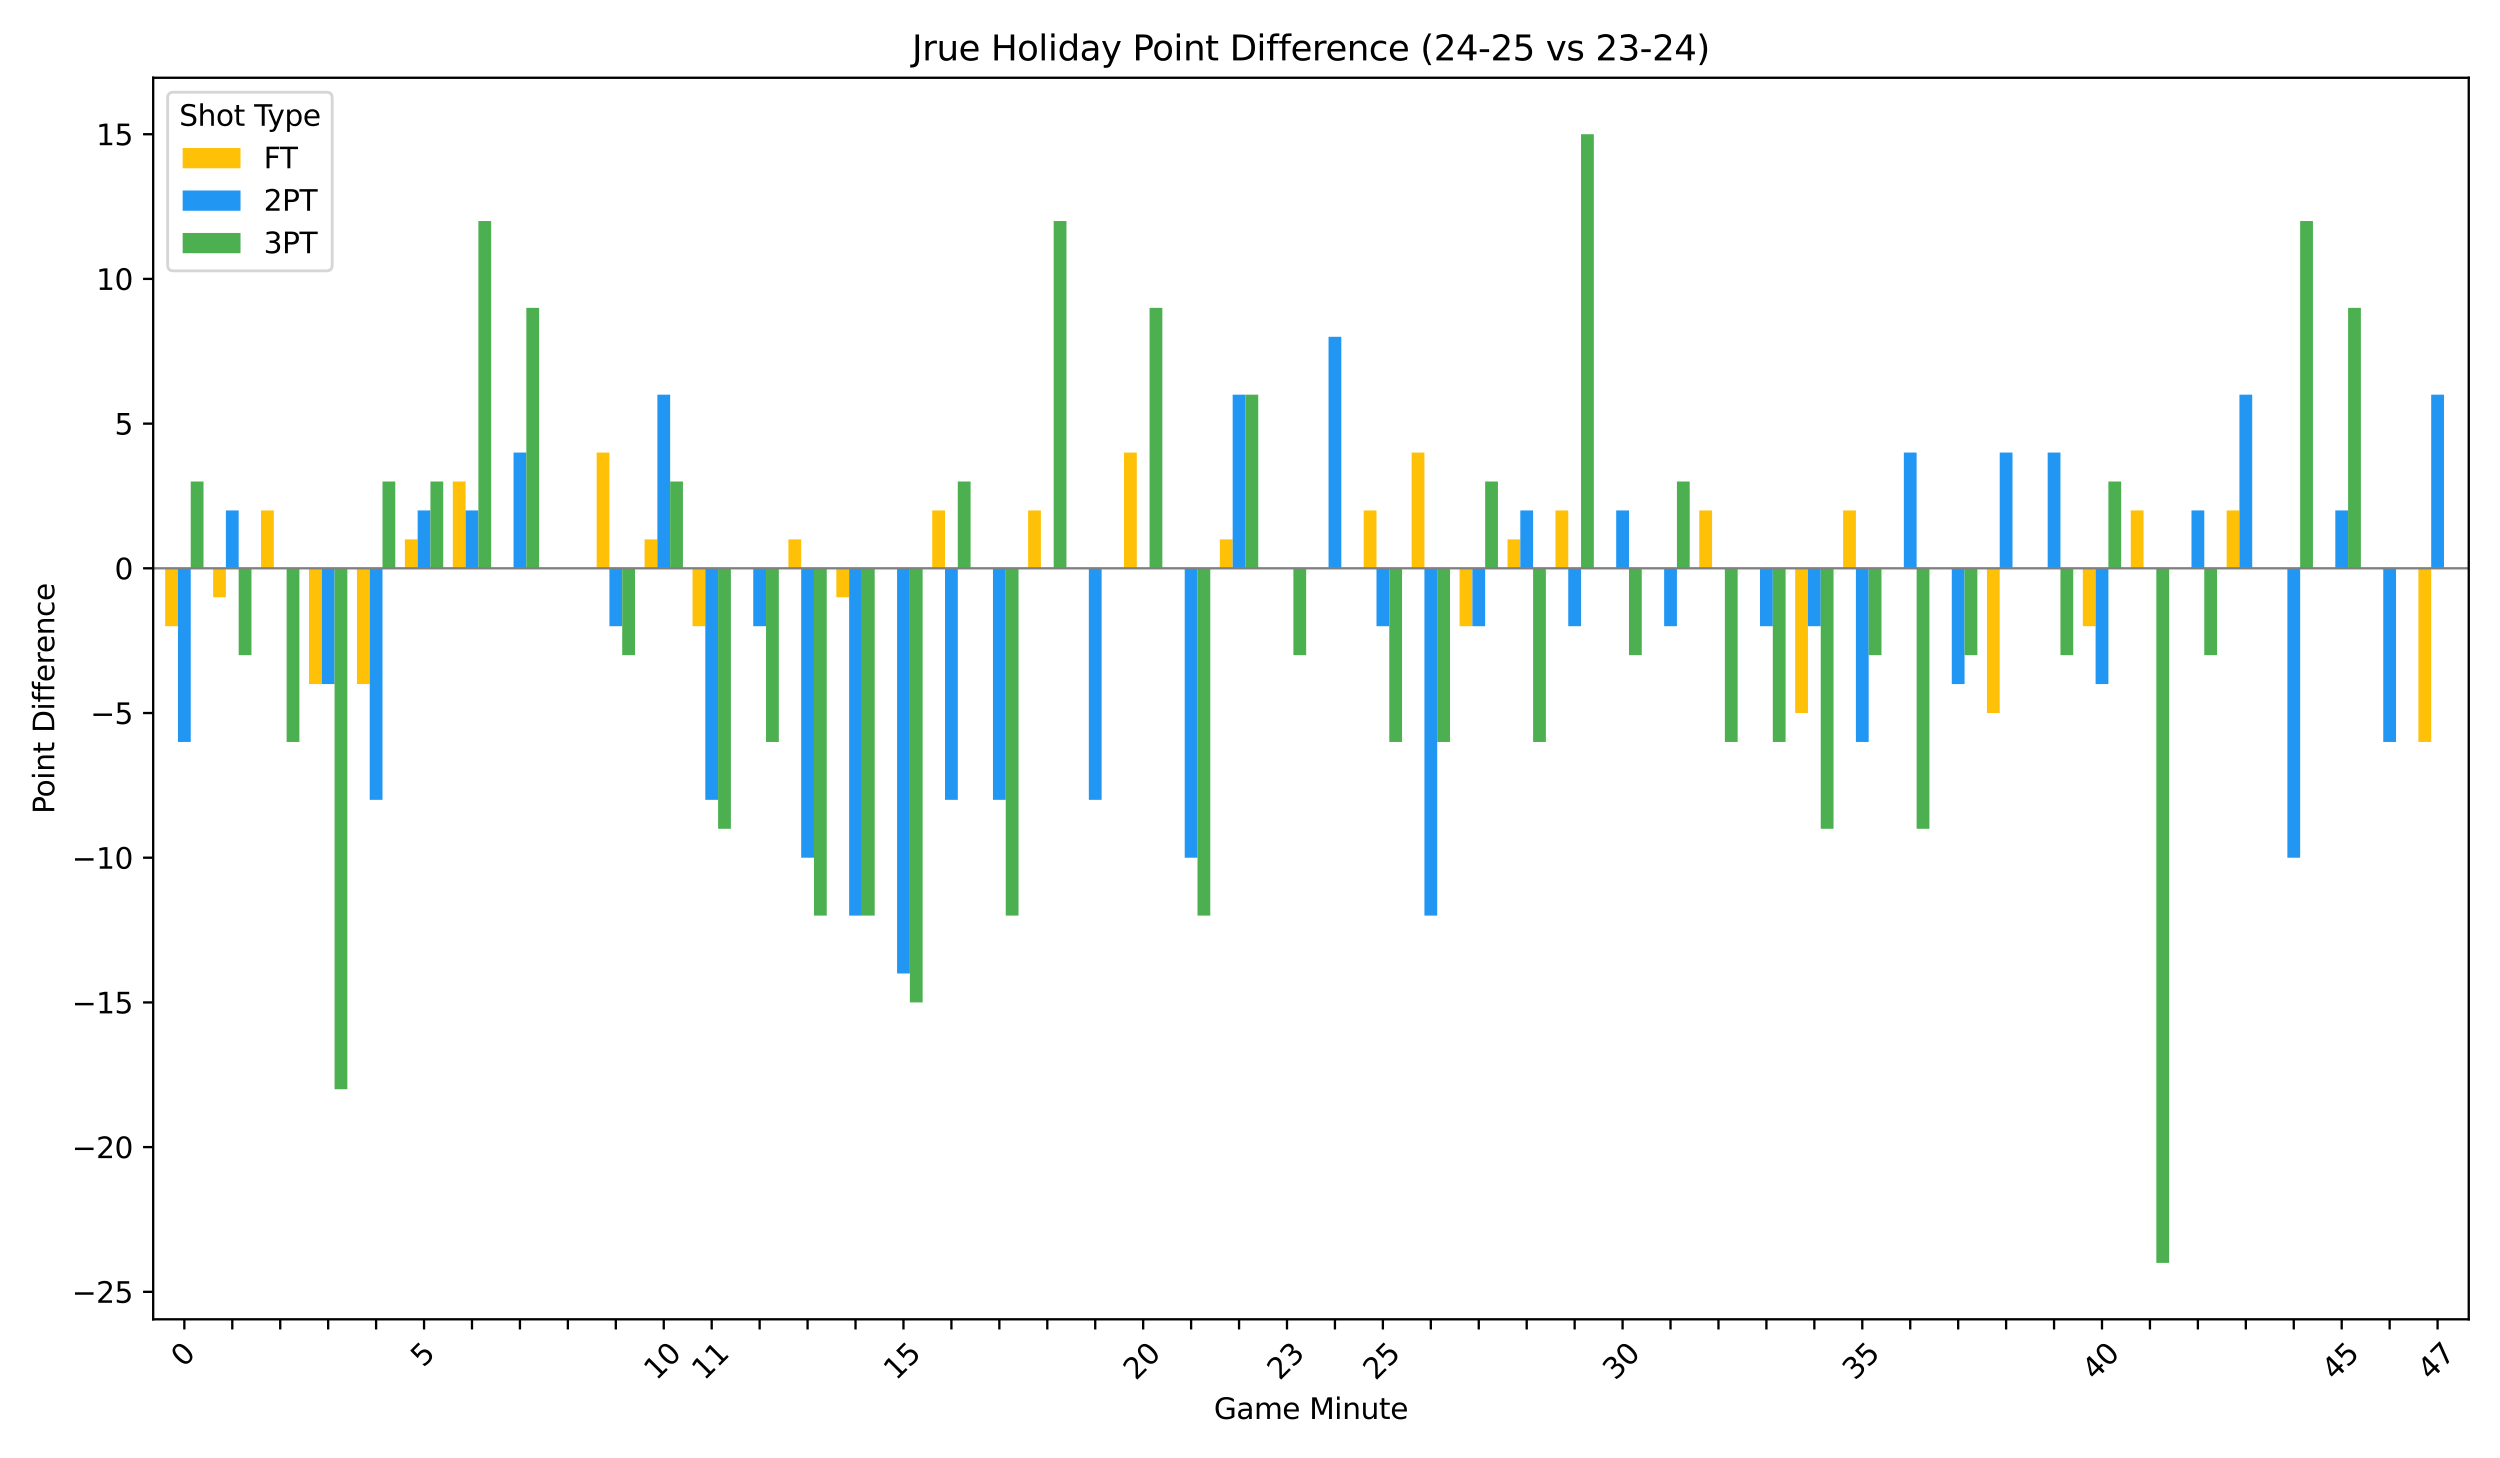 <?xml version="1.0" encoding="utf-8" standalone="no"?>
<!DOCTYPE svg PUBLIC "-//W3C//DTD SVG 1.1//EN"
  "http://www.w3.org/Graphics/SVG/1.1/DTD/svg11.dtd">
<svg xmlns:xlink="http://www.w3.org/1999/xlink" width="864pt" height="504pt" viewBox="0 0 864 504" xmlns="http://www.w3.org/2000/svg" version="1.1">
 <defs>
  <style type="text/css">*{stroke-linejoin: round; stroke-linecap: butt}</style>
 </defs>
 <g id="figure_1">
  <g id="patch_1">
   <path d="M 0 504 
L 864 504 
L 864 0 
L 0 0 
z
" style="fill: #ffffff"/>
  </g>
  <g id="axes_1">
   <g id="patch_2">
    <path d="M 52.94 455.956 
L 853.2 455.956 
L 853.2 26.88 
L 52.94 26.88 
z
" style="fill: #ffffff"/>
   </g>
   <g id="patch_3">
    <path d="M 57.082 196.41 
L 61.5 196.41 
L 61.5 216.413 
L 57.082 216.413 
z
" clip-path="url(#p96b8f94f20)" style="fill: #ffc107"/>
   </g>
   <g id="patch_4">
    <path d="M 73.651 196.41 
L 78.069 196.41 
L 78.069 206.412 
L 73.651 206.412 
z
" clip-path="url(#p96b8f94f20)" style="fill: #ffc107"/>
   </g>
   <g id="patch_5">
    <path d="M 90.219 196.41 
L 94.637 196.41 
L 94.637 176.406 
L 90.219 176.406 
z
" clip-path="url(#p96b8f94f20)" style="fill: #ffc107"/>
   </g>
   <g id="patch_6">
    <path d="M 106.788 196.41 
L 111.206 196.41 
L 111.206 236.417 
L 106.788 236.417 
z
" clip-path="url(#p96b8f94f20)" style="fill: #ffc107"/>
   </g>
   <g id="patch_7">
    <path d="M 123.356 196.41 
L 127.775 196.41 
L 127.775 236.417 
L 123.356 236.417 
z
" clip-path="url(#p96b8f94f20)" style="fill: #ffc107"/>
   </g>
   <g id="patch_8">
    <path d="M 139.925 196.41 
L 144.343 196.41 
L 144.343 186.408 
L 139.925 186.408 
z
" clip-path="url(#p96b8f94f20)" style="fill: #ffc107"/>
   </g>
   <g id="patch_9">
    <path d="M 156.493 196.41 
L 160.912 196.41 
L 160.912 166.405 
L 156.493 166.405 
z
" clip-path="url(#p96b8f94f20)" style="fill: #ffc107"/>
   </g>
   <g id="patch_10">
    <path d="M 173.062 196.41 
L 177.48 196.41 
L 177.48 196.41 
L 173.062 196.41 
z
" clip-path="url(#p96b8f94f20)" style="fill: #ffc107"/>
   </g>
   <g id="patch_11">
    <path d="M 189.63 196.41 
L 194.049 196.41 
L 194.049 196.41 
L 189.63 196.41 
z
" clip-path="url(#p96b8f94f20)" style="fill: #ffc107"/>
   </g>
   <g id="patch_12">
    <path d="M 206.199 196.41 
L 210.617 196.41 
L 210.617 156.403 
L 206.199 156.403 
z
" clip-path="url(#p96b8f94f20)" style="fill: #ffc107"/>
   </g>
   <g id="patch_13">
    <path d="M 222.767 196.41 
L 227.186 196.41 
L 227.186 186.408 
L 222.767 186.408 
z
" clip-path="url(#p96b8f94f20)" style="fill: #ffc107"/>
   </g>
   <g id="patch_14">
    <path d="M 239.336 196.41 
L 243.754 196.41 
L 243.754 216.413 
L 239.336 216.413 
z
" clip-path="url(#p96b8f94f20)" style="fill: #ffc107"/>
   </g>
   <g id="patch_15">
    <path d="M 255.904 196.41 
L 260.323 196.41 
L 260.323 196.41 
L 255.904 196.41 
z
" clip-path="url(#p96b8f94f20)" style="fill: #ffc107"/>
   </g>
   <g id="patch_16">
    <path d="M 272.473 196.41 
L 276.891 196.41 
L 276.891 186.408 
L 272.473 186.408 
z
" clip-path="url(#p96b8f94f20)" style="fill: #ffc107"/>
   </g>
   <g id="patch_17">
    <path d="M 289.042 196.41 
L 293.46 196.41 
L 293.46 206.412 
L 289.042 206.412 
z
" clip-path="url(#p96b8f94f20)" style="fill: #ffc107"/>
   </g>
   <g id="patch_18">
    <path d="M 305.61 196.41 
L 310.028 196.41 
L 310.028 196.41 
L 305.61 196.41 
z
" clip-path="url(#p96b8f94f20)" style="fill: #ffc107"/>
   </g>
   <g id="patch_19">
    <path d="M 322.179 196.41 
L 326.597 196.41 
L 326.597 176.406 
L 322.179 176.406 
z
" clip-path="url(#p96b8f94f20)" style="fill: #ffc107"/>
   </g>
   <g id="patch_20">
    <path d="M 338.747 196.41 
L 343.165 196.41 
L 343.165 196.41 
L 338.747 196.41 
z
" clip-path="url(#p96b8f94f20)" style="fill: #ffc107"/>
   </g>
   <g id="patch_21">
    <path d="M 355.316 196.41 
L 359.734 196.41 
L 359.734 176.406 
L 355.316 176.406 
z
" clip-path="url(#p96b8f94f20)" style="fill: #ffc107"/>
   </g>
   <g id="patch_22">
    <path d="M 371.884 196.41 
L 376.302 196.41 
L 376.302 196.41 
L 371.884 196.41 
z
" clip-path="url(#p96b8f94f20)" style="fill: #ffc107"/>
   </g>
   <g id="patch_23">
    <path d="M 388.453 196.41 
L 392.871 196.41 
L 392.871 156.403 
L 388.453 156.403 
z
" clip-path="url(#p96b8f94f20)" style="fill: #ffc107"/>
   </g>
   <g id="patch_24">
    <path d="M 405.021 196.41 
L 409.44 196.41 
L 409.44 196.41 
L 405.021 196.41 
z
" clip-path="url(#p96b8f94f20)" style="fill: #ffc107"/>
   </g>
   <g id="patch_25">
    <path d="M 421.59 196.41 
L 426.008 196.41 
L 426.008 186.408 
L 421.59 186.408 
z
" clip-path="url(#p96b8f94f20)" style="fill: #ffc107"/>
   </g>
   <g id="patch_26">
    <path d="M 438.158 196.41 
L 442.577 196.41 
L 442.577 196.41 
L 438.158 196.41 
z
" clip-path="url(#p96b8f94f20)" style="fill: #ffc107"/>
   </g>
   <g id="patch_27">
    <path d="M 454.727 196.41 
L 459.145 196.41 
L 459.145 196.41 
L 454.727 196.41 
z
" clip-path="url(#p96b8f94f20)" style="fill: #ffc107"/>
   </g>
   <g id="patch_28">
    <path d="M 471.295 196.41 
L 475.714 196.41 
L 475.714 176.406 
L 471.295 176.406 
z
" clip-path="url(#p96b8f94f20)" style="fill: #ffc107"/>
   </g>
   <g id="patch_29">
    <path d="M 487.864 196.41 
L 492.282 196.41 
L 492.282 156.403 
L 487.864 156.403 
z
" clip-path="url(#p96b8f94f20)" style="fill: #ffc107"/>
   </g>
   <g id="patch_30">
    <path d="M 504.432 196.41 
L 508.851 196.41 
L 508.851 216.413 
L 504.432 216.413 
z
" clip-path="url(#p96b8f94f20)" style="fill: #ffc107"/>
   </g>
   <g id="patch_31">
    <path d="M 521.001 196.41 
L 525.419 196.41 
L 525.419 186.408 
L 521.001 186.408 
z
" clip-path="url(#p96b8f94f20)" style="fill: #ffc107"/>
   </g>
   <g id="patch_32">
    <path d="M 537.57 196.41 
L 541.988 196.41 
L 541.988 176.406 
L 537.57 176.406 
z
" clip-path="url(#p96b8f94f20)" style="fill: #ffc107"/>
   </g>
   <g id="patch_33">
    <path d="M 554.138 196.41 
L 558.556 196.41 
L 558.556 196.41 
L 554.138 196.41 
z
" clip-path="url(#p96b8f94f20)" style="fill: #ffc107"/>
   </g>
   <g id="patch_34">
    <path d="M 570.707 196.41 
L 575.125 196.41 
L 575.125 196.41 
L 570.707 196.41 
z
" clip-path="url(#p96b8f94f20)" style="fill: #ffc107"/>
   </g>
   <g id="patch_35">
    <path d="M 587.275 196.41 
L 591.693 196.41 
L 591.693 176.406 
L 587.275 176.406 
z
" clip-path="url(#p96b8f94f20)" style="fill: #ffc107"/>
   </g>
   <g id="patch_36">
    <path d="M 603.844 196.41 
L 608.262 196.41 
L 608.262 196.41 
L 603.844 196.41 
z
" clip-path="url(#p96b8f94f20)" style="fill: #ffc107"/>
   </g>
   <g id="patch_37">
    <path d="M 620.412 196.41 
L 624.83 196.41 
L 624.83 246.419 
L 620.412 246.419 
z
" clip-path="url(#p96b8f94f20)" style="fill: #ffc107"/>
   </g>
   <g id="patch_38">
    <path d="M 636.981 196.41 
L 641.399 196.41 
L 641.399 176.406 
L 636.981 176.406 
z
" clip-path="url(#p96b8f94f20)" style="fill: #ffc107"/>
   </g>
   <g id="patch_39">
    <path d="M 653.549 196.41 
L 657.967 196.41 
L 657.967 196.41 
L 653.549 196.41 
z
" clip-path="url(#p96b8f94f20)" style="fill: #ffc107"/>
   </g>
   <g id="patch_40">
    <path d="M 670.118 196.41 
L 674.536 196.41 
L 674.536 196.41 
L 670.118 196.41 
z
" clip-path="url(#p96b8f94f20)" style="fill: #ffc107"/>
   </g>
   <g id="patch_41">
    <path d="M 686.686 196.41 
L 691.105 196.41 
L 691.105 246.419 
L 686.686 246.419 
z
" clip-path="url(#p96b8f94f20)" style="fill: #ffc107"/>
   </g>
   <g id="patch_42">
    <path d="M 703.255 196.41 
L 707.673 196.41 
L 707.673 196.41 
L 703.255 196.41 
z
" clip-path="url(#p96b8f94f20)" style="fill: #ffc107"/>
   </g>
   <g id="patch_43">
    <path d="M 719.823 196.41 
L 724.242 196.41 
L 724.242 216.413 
L 719.823 216.413 
z
" clip-path="url(#p96b8f94f20)" style="fill: #ffc107"/>
   </g>
   <g id="patch_44">
    <path d="M 736.392 196.41 
L 740.81 196.41 
L 740.81 176.406 
L 736.392 176.406 
z
" clip-path="url(#p96b8f94f20)" style="fill: #ffc107"/>
   </g>
   <g id="patch_45">
    <path d="M 752.96 196.41 
L 757.379 196.41 
L 757.379 196.41 
L 752.96 196.41 
z
" clip-path="url(#p96b8f94f20)" style="fill: #ffc107"/>
   </g>
   <g id="patch_46">
    <path d="M 769.529 196.41 
L 773.947 196.41 
L 773.947 176.406 
L 769.529 176.406 
z
" clip-path="url(#p96b8f94f20)" style="fill: #ffc107"/>
   </g>
   <g id="patch_47">
    <path d="M 786.097 196.41 
L 790.516 196.41 
L 790.516 196.41 
L 786.097 196.41 
z
" clip-path="url(#p96b8f94f20)" style="fill: #ffc107"/>
   </g>
   <g id="patch_48">
    <path d="M 802.666 196.41 
L 807.084 196.41 
L 807.084 196.41 
L 802.666 196.41 
z
" clip-path="url(#p96b8f94f20)" style="fill: #ffc107"/>
   </g>
   <g id="patch_49">
    <path d="M 819.235 196.41 
L 823.653 196.41 
L 823.653 196.41 
L 819.235 196.41 
z
" clip-path="url(#p96b8f94f20)" style="fill: #ffc107"/>
   </g>
   <g id="patch_50">
    <path d="M 835.803 196.41 
L 840.221 196.41 
L 840.221 256.42 
L 835.803 256.42 
z
" clip-path="url(#p96b8f94f20)" style="fill: #ffc107"/>
   </g>
   <g id="patch_51">
    <path d="M 61.5 196.41 
L 65.919 196.41 
L 65.919 256.42 
L 61.5 256.42 
z
" clip-path="url(#p96b8f94f20)" style="fill: #2196f3"/>
   </g>
   <g id="patch_52">
    <path d="M 78.069 196.41 
L 82.487 196.41 
L 82.487 176.406 
L 78.069 176.406 
z
" clip-path="url(#p96b8f94f20)" style="fill: #2196f3"/>
   </g>
   <g id="patch_53">
    <path d="M 94.637 196.41 
L 99.056 196.41 
L 99.056 196.41 
L 94.637 196.41 
z
" clip-path="url(#p96b8f94f20)" style="fill: #2196f3"/>
   </g>
   <g id="patch_54">
    <path d="M 111.206 196.41 
L 115.624 196.41 
L 115.624 236.417 
L 111.206 236.417 
z
" clip-path="url(#p96b8f94f20)" style="fill: #2196f3"/>
   </g>
   <g id="patch_55">
    <path d="M 127.775 196.41 
L 132.193 196.41 
L 132.193 276.424 
L 127.775 276.424 
z
" clip-path="url(#p96b8f94f20)" style="fill: #2196f3"/>
   </g>
   <g id="patch_56">
    <path d="M 144.343 196.41 
L 148.761 196.41 
L 148.761 176.406 
L 144.343 176.406 
z
" clip-path="url(#p96b8f94f20)" style="fill: #2196f3"/>
   </g>
   <g id="patch_57">
    <path d="M 160.912 196.41 
L 165.33 196.41 
L 165.33 176.406 
L 160.912 176.406 
z
" clip-path="url(#p96b8f94f20)" style="fill: #2196f3"/>
   </g>
   <g id="patch_58">
    <path d="M 177.48 196.41 
L 181.898 196.41 
L 181.898 156.403 
L 177.48 156.403 
z
" clip-path="url(#p96b8f94f20)" style="fill: #2196f3"/>
   </g>
   <g id="patch_59">
    <path d="M 194.049 196.41 
L 198.467 196.41 
L 198.467 196.41 
L 194.049 196.41 
z
" clip-path="url(#p96b8f94f20)" style="fill: #2196f3"/>
   </g>
   <g id="patch_60">
    <path d="M 210.617 196.41 
L 215.035 196.41 
L 215.035 216.413 
L 210.617 216.413 
z
" clip-path="url(#p96b8f94f20)" style="fill: #2196f3"/>
   </g>
   <g id="patch_61">
    <path d="M 227.186 196.41 
L 231.604 196.41 
L 231.604 136.399 
L 227.186 136.399 
z
" clip-path="url(#p96b8f94f20)" style="fill: #2196f3"/>
   </g>
   <g id="patch_62">
    <path d="M 243.754 196.41 
L 248.173 196.41 
L 248.173 276.424 
L 243.754 276.424 
z
" clip-path="url(#p96b8f94f20)" style="fill: #2196f3"/>
   </g>
   <g id="patch_63">
    <path d="M 260.323 196.41 
L 264.741 196.41 
L 264.741 216.413 
L 260.323 216.413 
z
" clip-path="url(#p96b8f94f20)" style="fill: #2196f3"/>
   </g>
   <g id="patch_64">
    <path d="M 276.891 196.41 
L 281.31 196.41 
L 281.31 296.427 
L 276.891 296.427 
z
" clip-path="url(#p96b8f94f20)" style="fill: #2196f3"/>
   </g>
   <g id="patch_65">
    <path d="M 293.46 196.41 
L 297.878 196.41 
L 297.878 316.431 
L 293.46 316.431 
z
" clip-path="url(#p96b8f94f20)" style="fill: #2196f3"/>
   </g>
   <g id="patch_66">
    <path d="M 310.028 196.41 
L 314.447 196.41 
L 314.447 336.434 
L 310.028 336.434 
z
" clip-path="url(#p96b8f94f20)" style="fill: #2196f3"/>
   </g>
   <g id="patch_67">
    <path d="M 326.597 196.41 
L 331.015 196.41 
L 331.015 276.424 
L 326.597 276.424 
z
" clip-path="url(#p96b8f94f20)" style="fill: #2196f3"/>
   </g>
   <g id="patch_68">
    <path d="M 343.165 196.41 
L 347.584 196.41 
L 347.584 276.424 
L 343.165 276.424 
z
" clip-path="url(#p96b8f94f20)" style="fill: #2196f3"/>
   </g>
   <g id="patch_69">
    <path d="M 359.734 196.41 
L 364.152 196.41 
L 364.152 196.41 
L 359.734 196.41 
z
" clip-path="url(#p96b8f94f20)" style="fill: #2196f3"/>
   </g>
   <g id="patch_70">
    <path d="M 376.302 196.41 
L 380.721 196.41 
L 380.721 276.424 
L 376.302 276.424 
z
" clip-path="url(#p96b8f94f20)" style="fill: #2196f3"/>
   </g>
   <g id="patch_71">
    <path d="M 392.871 196.41 
L 397.289 196.41 
L 397.289 196.41 
L 392.871 196.41 
z
" clip-path="url(#p96b8f94f20)" style="fill: #2196f3"/>
   </g>
   <g id="patch_72">
    <path d="M 409.44 196.41 
L 413.858 196.41 
L 413.858 296.427 
L 409.44 296.427 
z
" clip-path="url(#p96b8f94f20)" style="fill: #2196f3"/>
   </g>
   <g id="patch_73">
    <path d="M 426.008 196.41 
L 430.426 196.41 
L 430.426 136.399 
L 426.008 136.399 
z
" clip-path="url(#p96b8f94f20)" style="fill: #2196f3"/>
   </g>
   <g id="patch_74">
    <path d="M 442.577 196.41 
L 446.995 196.41 
L 446.995 196.41 
L 442.577 196.41 
z
" clip-path="url(#p96b8f94f20)" style="fill: #2196f3"/>
   </g>
   <g id="patch_75">
    <path d="M 459.145 196.41 
L 463.563 196.41 
L 463.563 116.396 
L 459.145 116.396 
z
" clip-path="url(#p96b8f94f20)" style="fill: #2196f3"/>
   </g>
   <g id="patch_76">
    <path d="M 475.714 196.41 
L 480.132 196.41 
L 480.132 216.413 
L 475.714 216.413 
z
" clip-path="url(#p96b8f94f20)" style="fill: #2196f3"/>
   </g>
   <g id="patch_77">
    <path d="M 492.282 196.41 
L 496.7 196.41 
L 496.7 316.431 
L 492.282 316.431 
z
" clip-path="url(#p96b8f94f20)" style="fill: #2196f3"/>
   </g>
   <g id="patch_78">
    <path d="M 508.851 196.41 
L 513.269 196.41 
L 513.269 216.413 
L 508.851 216.413 
z
" clip-path="url(#p96b8f94f20)" style="fill: #2196f3"/>
   </g>
   <g id="patch_79">
    <path d="M 525.419 196.41 
L 529.838 196.41 
L 529.838 176.406 
L 525.419 176.406 
z
" clip-path="url(#p96b8f94f20)" style="fill: #2196f3"/>
   </g>
   <g id="patch_80">
    <path d="M 541.988 196.41 
L 546.406 196.41 
L 546.406 216.413 
L 541.988 216.413 
z
" clip-path="url(#p96b8f94f20)" style="fill: #2196f3"/>
   </g>
   <g id="patch_81">
    <path d="M 558.556 196.41 
L 562.975 196.41 
L 562.975 176.406 
L 558.556 176.406 
z
" clip-path="url(#p96b8f94f20)" style="fill: #2196f3"/>
   </g>
   <g id="patch_82">
    <path d="M 575.125 196.41 
L 579.543 196.41 
L 579.543 216.413 
L 575.125 216.413 
z
" clip-path="url(#p96b8f94f20)" style="fill: #2196f3"/>
   </g>
   <g id="patch_83">
    <path d="M 591.693 196.41 
L 596.112 196.41 
L 596.112 196.41 
L 591.693 196.41 
z
" clip-path="url(#p96b8f94f20)" style="fill: #2196f3"/>
   </g>
   <g id="patch_84">
    <path d="M 608.262 196.41 
L 612.68 196.41 
L 612.68 216.413 
L 608.262 216.413 
z
" clip-path="url(#p96b8f94f20)" style="fill: #2196f3"/>
   </g>
   <g id="patch_85">
    <path d="M 624.83 196.41 
L 629.249 196.41 
L 629.249 216.413 
L 624.83 216.413 
z
" clip-path="url(#p96b8f94f20)" style="fill: #2196f3"/>
   </g>
   <g id="patch_86">
    <path d="M 641.399 196.41 
L 645.817 196.41 
L 645.817 256.42 
L 641.399 256.42 
z
" clip-path="url(#p96b8f94f20)" style="fill: #2196f3"/>
   </g>
   <g id="patch_87">
    <path d="M 657.967 196.41 
L 662.386 196.41 
L 662.386 156.403 
L 657.967 156.403 
z
" clip-path="url(#p96b8f94f20)" style="fill: #2196f3"/>
   </g>
   <g id="patch_88">
    <path d="M 674.536 196.41 
L 678.954 196.41 
L 678.954 236.417 
L 674.536 236.417 
z
" clip-path="url(#p96b8f94f20)" style="fill: #2196f3"/>
   </g>
   <g id="patch_89">
    <path d="M 691.105 196.41 
L 695.523 196.41 
L 695.523 156.403 
L 691.105 156.403 
z
" clip-path="url(#p96b8f94f20)" style="fill: #2196f3"/>
   </g>
   <g id="patch_90">
    <path d="M 707.673 196.41 
L 712.091 196.41 
L 712.091 156.403 
L 707.673 156.403 
z
" clip-path="url(#p96b8f94f20)" style="fill: #2196f3"/>
   </g>
   <g id="patch_91">
    <path d="M 724.242 196.41 
L 728.66 196.41 
L 728.66 236.417 
L 724.242 236.417 
z
" clip-path="url(#p96b8f94f20)" style="fill: #2196f3"/>
   </g>
   <g id="patch_92">
    <path d="M 740.81 196.41 
L 745.228 196.41 
L 745.228 196.41 
L 740.81 196.41 
z
" clip-path="url(#p96b8f94f20)" style="fill: #2196f3"/>
   </g>
   <g id="patch_93">
    <path d="M 757.379 196.41 
L 761.797 196.41 
L 761.797 176.406 
L 757.379 176.406 
z
" clip-path="url(#p96b8f94f20)" style="fill: #2196f3"/>
   </g>
   <g id="patch_94">
    <path d="M 773.947 196.41 
L 778.365 196.41 
L 778.365 136.399 
L 773.947 136.399 
z
" clip-path="url(#p96b8f94f20)" style="fill: #2196f3"/>
   </g>
   <g id="patch_95">
    <path d="M 790.516 196.41 
L 794.934 196.41 
L 794.934 296.427 
L 790.516 296.427 
z
" clip-path="url(#p96b8f94f20)" style="fill: #2196f3"/>
   </g>
   <g id="patch_96">
    <path d="M 807.084 196.41 
L 811.503 196.41 
L 811.503 176.406 
L 807.084 176.406 
z
" clip-path="url(#p96b8f94f20)" style="fill: #2196f3"/>
   </g>
   <g id="patch_97">
    <path d="M 823.653 196.41 
L 828.071 196.41 
L 828.071 256.42 
L 823.653 256.42 
z
" clip-path="url(#p96b8f94f20)" style="fill: #2196f3"/>
   </g>
   <g id="patch_98">
    <path d="M 840.221 196.41 
L 844.64 196.41 
L 844.64 136.399 
L 840.221 136.399 
z
" clip-path="url(#p96b8f94f20)" style="fill: #2196f3"/>
   </g>
   <g id="patch_99">
    <path d="M 65.919 196.41 
L 70.337 196.41 
L 70.337 166.405 
L 65.919 166.405 
z
" clip-path="url(#p96b8f94f20)" style="fill: #4caf50"/>
   </g>
   <g id="patch_100">
    <path d="M 82.487 196.41 
L 86.905 196.41 
L 86.905 226.415 
L 82.487 226.415 
z
" clip-path="url(#p96b8f94f20)" style="fill: #4caf50"/>
   </g>
   <g id="patch_101">
    <path d="M 99.056 196.41 
L 103.474 196.41 
L 103.474 256.42 
L 99.056 256.42 
z
" clip-path="url(#p96b8f94f20)" style="fill: #4caf50"/>
   </g>
   <g id="patch_102">
    <path d="M 115.624 196.41 
L 120.043 196.41 
L 120.043 376.442 
L 115.624 376.442 
z
" clip-path="url(#p96b8f94f20)" style="fill: #4caf50"/>
   </g>
   <g id="patch_103">
    <path d="M 132.193 196.41 
L 136.611 196.41 
L 136.611 166.405 
L 132.193 166.405 
z
" clip-path="url(#p96b8f94f20)" style="fill: #4caf50"/>
   </g>
   <g id="patch_104">
    <path d="M 148.761 196.41 
L 153.18 196.41 
L 153.18 166.405 
L 148.761 166.405 
z
" clip-path="url(#p96b8f94f20)" style="fill: #4caf50"/>
   </g>
   <g id="patch_105">
    <path d="M 165.33 196.41 
L 169.748 196.41 
L 169.748 76.389 
L 165.33 76.389 
z
" clip-path="url(#p96b8f94f20)" style="fill: #4caf50"/>
   </g>
   <g id="patch_106">
    <path d="M 181.898 196.41 
L 186.317 196.41 
L 186.317 106.394 
L 181.898 106.394 
z
" clip-path="url(#p96b8f94f20)" style="fill: #4caf50"/>
   </g>
   <g id="patch_107">
    <path d="M 198.467 196.41 
L 202.885 196.41 
L 202.885 196.41 
L 198.467 196.41 
z
" clip-path="url(#p96b8f94f20)" style="fill: #4caf50"/>
   </g>
   <g id="patch_108">
    <path d="M 215.035 196.41 
L 219.454 196.41 
L 219.454 226.415 
L 215.035 226.415 
z
" clip-path="url(#p96b8f94f20)" style="fill: #4caf50"/>
   </g>
   <g id="patch_109">
    <path d="M 231.604 196.41 
L 236.022 196.41 
L 236.022 166.405 
L 231.604 166.405 
z
" clip-path="url(#p96b8f94f20)" style="fill: #4caf50"/>
   </g>
   <g id="patch_110">
    <path d="M 248.173 196.41 
L 252.591 196.41 
L 252.591 286.426 
L 248.173 286.426 
z
" clip-path="url(#p96b8f94f20)" style="fill: #4caf50"/>
   </g>
   <g id="patch_111">
    <path d="M 264.741 196.41 
L 269.159 196.41 
L 269.159 256.42 
L 264.741 256.42 
z
" clip-path="url(#p96b8f94f20)" style="fill: #4caf50"/>
   </g>
   <g id="patch_112">
    <path d="M 281.31 196.41 
L 285.728 196.41 
L 285.728 316.431 
L 281.31 316.431 
z
" clip-path="url(#p96b8f94f20)" style="fill: #4caf50"/>
   </g>
   <g id="patch_113">
    <path d="M 297.878 196.41 
L 302.296 196.41 
L 302.296 316.431 
L 297.878 316.431 
z
" clip-path="url(#p96b8f94f20)" style="fill: #4caf50"/>
   </g>
   <g id="patch_114">
    <path d="M 314.447 196.41 
L 318.865 196.41 
L 318.865 346.436 
L 314.447 346.436 
z
" clip-path="url(#p96b8f94f20)" style="fill: #4caf50"/>
   </g>
   <g id="patch_115">
    <path d="M 331.015 196.41 
L 335.433 196.41 
L 335.433 166.405 
L 331.015 166.405 
z
" clip-path="url(#p96b8f94f20)" style="fill: #4caf50"/>
   </g>
   <g id="patch_116">
    <path d="M 347.584 196.41 
L 352.002 196.41 
L 352.002 316.431 
L 347.584 316.431 
z
" clip-path="url(#p96b8f94f20)" style="fill: #4caf50"/>
   </g>
   <g id="patch_117">
    <path d="M 364.152 196.41 
L 368.57 196.41 
L 368.57 76.389 
L 364.152 76.389 
z
" clip-path="url(#p96b8f94f20)" style="fill: #4caf50"/>
   </g>
   <g id="patch_118">
    <path d="M 380.721 196.41 
L 385.139 196.41 
L 385.139 196.41 
L 380.721 196.41 
z
" clip-path="url(#p96b8f94f20)" style="fill: #4caf50"/>
   </g>
   <g id="patch_119">
    <path d="M 397.289 196.41 
L 401.708 196.41 
L 401.708 106.394 
L 397.289 106.394 
z
" clip-path="url(#p96b8f94f20)" style="fill: #4caf50"/>
   </g>
   <g id="patch_120">
    <path d="M 413.858 196.41 
L 418.276 196.41 
L 418.276 316.431 
L 413.858 316.431 
z
" clip-path="url(#p96b8f94f20)" style="fill: #4caf50"/>
   </g>
   <g id="patch_121">
    <path d="M 430.426 196.41 
L 434.845 196.41 
L 434.845 136.399 
L 430.426 136.399 
z
" clip-path="url(#p96b8f94f20)" style="fill: #4caf50"/>
   </g>
   <g id="patch_122">
    <path d="M 446.995 196.41 
L 451.413 196.41 
L 451.413 226.415 
L 446.995 226.415 
z
" clip-path="url(#p96b8f94f20)" style="fill: #4caf50"/>
   </g>
   <g id="patch_123">
    <path d="M 463.563 196.41 
L 467.982 196.41 
L 467.982 196.41 
L 463.563 196.41 
z
" clip-path="url(#p96b8f94f20)" style="fill: #4caf50"/>
   </g>
   <g id="patch_124">
    <path d="M 480.132 196.41 
L 484.55 196.41 
L 484.55 256.42 
L 480.132 256.42 
z
" clip-path="url(#p96b8f94f20)" style="fill: #4caf50"/>
   </g>
   <g id="patch_125">
    <path d="M 496.7 196.41 
L 501.119 196.41 
L 501.119 256.42 
L 496.7 256.42 
z
" clip-path="url(#p96b8f94f20)" style="fill: #4caf50"/>
   </g>
   <g id="patch_126">
    <path d="M 513.269 196.41 
L 517.687 196.41 
L 517.687 166.405 
L 513.269 166.405 
z
" clip-path="url(#p96b8f94f20)" style="fill: #4caf50"/>
   </g>
   <g id="patch_127">
    <path d="M 529.838 196.41 
L 534.256 196.41 
L 534.256 256.42 
L 529.838 256.42 
z
" clip-path="url(#p96b8f94f20)" style="fill: #4caf50"/>
   </g>
   <g id="patch_128">
    <path d="M 546.406 196.41 
L 550.824 196.41 
L 550.824 46.383 
L 546.406 46.383 
z
" clip-path="url(#p96b8f94f20)" style="fill: #4caf50"/>
   </g>
   <g id="patch_129">
    <path d="M 562.975 196.41 
L 567.393 196.41 
L 567.393 226.415 
L 562.975 226.415 
z
" clip-path="url(#p96b8f94f20)" style="fill: #4caf50"/>
   </g>
   <g id="patch_130">
    <path d="M 579.543 196.41 
L 583.961 196.41 
L 583.961 166.405 
L 579.543 166.405 
z
" clip-path="url(#p96b8f94f20)" style="fill: #4caf50"/>
   </g>
   <g id="patch_131">
    <path d="M 596.112 196.41 
L 600.53 196.41 
L 600.53 256.42 
L 596.112 256.42 
z
" clip-path="url(#p96b8f94f20)" style="fill: #4caf50"/>
   </g>
   <g id="patch_132">
    <path d="M 612.68 196.41 
L 617.098 196.41 
L 617.098 256.42 
L 612.68 256.42 
z
" clip-path="url(#p96b8f94f20)" style="fill: #4caf50"/>
   </g>
   <g id="patch_133">
    <path d="M 629.249 196.41 
L 633.667 196.41 
L 633.667 286.426 
L 629.249 286.426 
z
" clip-path="url(#p96b8f94f20)" style="fill: #4caf50"/>
   </g>
   <g id="patch_134">
    <path d="M 645.817 196.41 
L 650.236 196.41 
L 650.236 226.415 
L 645.817 226.415 
z
" clip-path="url(#p96b8f94f20)" style="fill: #4caf50"/>
   </g>
   <g id="patch_135">
    <path d="M 662.386 196.41 
L 666.804 196.41 
L 666.804 286.426 
L 662.386 286.426 
z
" clip-path="url(#p96b8f94f20)" style="fill: #4caf50"/>
   </g>
   <g id="patch_136">
    <path d="M 678.954 196.41 
L 683.373 196.41 
L 683.373 226.415 
L 678.954 226.415 
z
" clip-path="url(#p96b8f94f20)" style="fill: #4caf50"/>
   </g>
   <g id="patch_137">
    <path d="M 695.523 196.41 
L 699.941 196.41 
L 699.941 196.41 
L 695.523 196.41 
z
" clip-path="url(#p96b8f94f20)" style="fill: #4caf50"/>
   </g>
   <g id="patch_138">
    <path d="M 712.091 196.41 
L 716.51 196.41 
L 716.51 226.415 
L 712.091 226.415 
z
" clip-path="url(#p96b8f94f20)" style="fill: #4caf50"/>
   </g>
   <g id="patch_139">
    <path d="M 728.66 196.41 
L 733.078 196.41 
L 733.078 166.405 
L 728.66 166.405 
z
" clip-path="url(#p96b8f94f20)" style="fill: #4caf50"/>
   </g>
   <g id="patch_140">
    <path d="M 745.228 196.41 
L 749.647 196.41 
L 749.647 436.452 
L 745.228 436.452 
z
" clip-path="url(#p96b8f94f20)" style="fill: #4caf50"/>
   </g>
   <g id="patch_141">
    <path d="M 761.797 196.41 
L 766.215 196.41 
L 766.215 226.415 
L 761.797 226.415 
z
" clip-path="url(#p96b8f94f20)" style="fill: #4caf50"/>
   </g>
   <g id="patch_142">
    <path d="M 778.365 196.41 
L 782.784 196.41 
L 782.784 196.41 
L 778.365 196.41 
z
" clip-path="url(#p96b8f94f20)" style="fill: #4caf50"/>
   </g>
   <g id="patch_143">
    <path d="M 794.934 196.41 
L 799.352 196.41 
L 799.352 76.389 
L 794.934 76.389 
z
" clip-path="url(#p96b8f94f20)" style="fill: #4caf50"/>
   </g>
   <g id="patch_144">
    <path d="M 811.503 196.41 
L 815.921 196.41 
L 815.921 106.394 
L 811.503 106.394 
z
" clip-path="url(#p96b8f94f20)" style="fill: #4caf50"/>
   </g>
   <g id="patch_145">
    <path d="M 828.071 196.41 
L 832.489 196.41 
L 832.489 196.41 
L 828.071 196.41 
z
" clip-path="url(#p96b8f94f20)" style="fill: #4caf50"/>
   </g>
   <g id="patch_146">
    <path d="M 844.64 196.41 
L 849.058 196.41 
L 849.058 196.41 
L 844.64 196.41 
z
" clip-path="url(#p96b8f94f20)" style="fill: #4caf50"/>
   </g>
   <g id="matplotlib.axis_1">
    <g id="xtick_1">
     <g id="line2d_1">
      <defs>
       <path id="m6495d0ddf5" d="M 0 0 
L 0 3.5 
" style="stroke: #000000; stroke-width: 0.8"/>
      </defs>
      <g>
       <use xlink:href="#m6495d0ddf5" x="63.71" y="455.956" style="stroke: #000000; stroke-width: 0.8"/>
      </g>
     </g>
     <g id="text_1">
      <!-- 0 -->
      <g transform="translate(63.411 472.827) rotate(-45) scale(0.1 -0.1)">
       <defs>
        <path id="DejaVuSans-30" d="M 2034 4250 
Q 1547 4250 1301 3770 
Q 1056 3291 1056 2328 
Q 1056 1369 1301 889 
Q 1547 409 2034 409 
Q 2525 409 2770 889 
Q 3016 1369 3016 2328 
Q 3016 3291 2770 3770 
Q 2525 4250 2034 4250 
z
M 2034 4750 
Q 2819 4750 3233 4129 
Q 3647 3509 3647 2328 
Q 3647 1150 3233 529 
Q 2819 -91 2034 -91 
Q 1250 -91 836 529 
Q 422 1150 422 2328 
Q 422 3509 836 4129 
Q 1250 4750 2034 4750 
z
" transform="scale(0.016)"/>
       </defs>
       <use xlink:href="#DejaVuSans-30"/>
      </g>
     </g>
    </g>
    <g id="xtick_2">
     <g id="line2d_2">
      <g>
       <use xlink:href="#m6495d0ddf5" x="80.278" y="455.956" style="stroke: #000000; stroke-width: 0.8"/>
      </g>
     </g>
    </g>
    <g id="xtick_3">
     <g id="line2d_3">
      <g>
       <use xlink:href="#m6495d0ddf5" x="96.847" y="455.956" style="stroke: #000000; stroke-width: 0.8"/>
      </g>
     </g>
    </g>
    <g id="xtick_4">
     <g id="line2d_4">
      <g>
       <use xlink:href="#m6495d0ddf5" x="113.415" y="455.956" style="stroke: #000000; stroke-width: 0.8"/>
      </g>
     </g>
    </g>
    <g id="xtick_5">
     <g id="line2d_5">
      <g>
       <use xlink:href="#m6495d0ddf5" x="129.984" y="455.956" style="stroke: #000000; stroke-width: 0.8"/>
      </g>
     </g>
    </g>
    <g id="xtick_6">
     <g id="line2d_6">
      <g>
       <use xlink:href="#m6495d0ddf5" x="146.552" y="455.956" style="stroke: #000000; stroke-width: 0.8"/>
      </g>
     </g>
     <g id="text_2">
      <!-- 5 -->
      <g transform="translate(146.254 472.827) rotate(-45) scale(0.1 -0.1)">
       <defs>
        <path id="DejaVuSans-35" d="M 691 4666 
L 3169 4666 
L 3169 4134 
L 1269 4134 
L 1269 2991 
Q 1406 3038 1543 3061 
Q 1681 3084 1819 3084 
Q 2600 3084 3056 2656 
Q 3513 2228 3513 1497 
Q 3513 744 3044 326 
Q 2575 -91 1722 -91 
Q 1428 -91 1123 -41 
Q 819 9 494 109 
L 494 744 
Q 775 591 1075 516 
Q 1375 441 1709 441 
Q 2250 441 2565 725 
Q 2881 1009 2881 1497 
Q 2881 1984 2565 2268 
Q 2250 2553 1709 2553 
Q 1456 2553 1204 2497 
Q 953 2441 691 2322 
L 691 4666 
z
" transform="scale(0.016)"/>
       </defs>
       <use xlink:href="#DejaVuSans-35"/>
      </g>
     </g>
    </g>
    <g id="xtick_7">
     <g id="line2d_7">
      <g>
       <use xlink:href="#m6495d0ddf5" x="163.121" y="455.956" style="stroke: #000000; stroke-width: 0.8"/>
      </g>
     </g>
    </g>
    <g id="xtick_8">
     <g id="line2d_8">
      <g>
       <use xlink:href="#m6495d0ddf5" x="179.689" y="455.956" style="stroke: #000000; stroke-width: 0.8"/>
      </g>
     </g>
    </g>
    <g id="xtick_9">
     <g id="line2d_9">
      <g>
       <use xlink:href="#m6495d0ddf5" x="196.258" y="455.956" style="stroke: #000000; stroke-width: 0.8"/>
      </g>
     </g>
    </g>
    <g id="xtick_10">
     <g id="line2d_10">
      <g>
       <use xlink:href="#m6495d0ddf5" x="212.826" y="455.956" style="stroke: #000000; stroke-width: 0.8"/>
      </g>
     </g>
    </g>
    <g id="xtick_11">
     <g id="line2d_11">
      <g>
       <use xlink:href="#m6495d0ddf5" x="229.395" y="455.956" style="stroke: #000000; stroke-width: 0.8"/>
      </g>
     </g>
     <g id="text_3">
      <!-- 10 -->
      <g transform="translate(226.847 477.326) rotate(-45) scale(0.1 -0.1)">
       <defs>
        <path id="DejaVuSans-31" d="M 794 531 
L 1825 531 
L 1825 4091 
L 703 3866 
L 703 4441 
L 1819 4666 
L 2450 4666 
L 2450 531 
L 3481 531 
L 3481 0 
L 794 0 
L 794 531 
z
" transform="scale(0.016)"/>
       </defs>
       <use xlink:href="#DejaVuSans-31"/>
       <use xlink:href="#DejaVuSans-30" transform="translate(63.623 0)"/>
      </g>
     </g>
    </g>
    <g id="xtick_12">
     <g id="line2d_12">
      <g>
       <use xlink:href="#m6495d0ddf5" x="245.963" y="455.956" style="stroke: #000000; stroke-width: 0.8"/>
      </g>
     </g>
     <g id="text_4">
      <!-- 11 -->
      <g transform="translate(243.416 477.326) rotate(-45) scale(0.1 -0.1)">
       <use xlink:href="#DejaVuSans-31"/>
       <use xlink:href="#DejaVuSans-31" transform="translate(63.623 0)"/>
      </g>
     </g>
    </g>
    <g id="xtick_13">
     <g id="line2d_13">
      <g>
       <use xlink:href="#m6495d0ddf5" x="262.532" y="455.956" style="stroke: #000000; stroke-width: 0.8"/>
      </g>
     </g>
    </g>
    <g id="xtick_14">
     <g id="line2d_14">
      <g>
       <use xlink:href="#m6495d0ddf5" x="279.1" y="455.956" style="stroke: #000000; stroke-width: 0.8"/>
      </g>
     </g>
    </g>
    <g id="xtick_15">
     <g id="line2d_15">
      <g>
       <use xlink:href="#m6495d0ddf5" x="295.669" y="455.956" style="stroke: #000000; stroke-width: 0.8"/>
      </g>
     </g>
    </g>
    <g id="xtick_16">
     <g id="line2d_16">
      <g>
       <use xlink:href="#m6495d0ddf5" x="312.237" y="455.956" style="stroke: #000000; stroke-width: 0.8"/>
      </g>
     </g>
     <g id="text_5">
      <!-- 15 -->
      <g transform="translate(309.69 477.326) rotate(-45) scale(0.1 -0.1)">
       <use xlink:href="#DejaVuSans-31"/>
       <use xlink:href="#DejaVuSans-35" transform="translate(63.623 0)"/>
      </g>
     </g>
    </g>
    <g id="xtick_17">
     <g id="line2d_17">
      <g>
       <use xlink:href="#m6495d0ddf5" x="328.806" y="455.956" style="stroke: #000000; stroke-width: 0.8"/>
      </g>
     </g>
    </g>
    <g id="xtick_18">
     <g id="line2d_18">
      <g>
       <use xlink:href="#m6495d0ddf5" x="345.375" y="455.956" style="stroke: #000000; stroke-width: 0.8"/>
      </g>
     </g>
    </g>
    <g id="xtick_19">
     <g id="line2d_19">
      <g>
       <use xlink:href="#m6495d0ddf5" x="361.943" y="455.956" style="stroke: #000000; stroke-width: 0.8"/>
      </g>
     </g>
    </g>
    <g id="xtick_20">
     <g id="line2d_20">
      <g>
       <use xlink:href="#m6495d0ddf5" x="378.512" y="455.956" style="stroke: #000000; stroke-width: 0.8"/>
      </g>
     </g>
    </g>
    <g id="xtick_21">
     <g id="line2d_21">
      <g>
       <use xlink:href="#m6495d0ddf5" x="395.08" y="455.956" style="stroke: #000000; stroke-width: 0.8"/>
      </g>
     </g>
     <g id="text_6">
      <!-- 20 -->
      <g transform="translate(392.532 477.326) rotate(-45) scale(0.1 -0.1)">
       <defs>
        <path id="DejaVuSans-32" d="M 1228 531 
L 3431 531 
L 3431 0 
L 469 0 
L 469 531 
Q 828 903 1448 1529 
Q 2069 2156 2228 2338 
Q 2531 2678 2651 2914 
Q 2772 3150 2772 3378 
Q 2772 3750 2511 3984 
Q 2250 4219 1831 4219 
Q 1534 4219 1204 4116 
Q 875 4013 500 3803 
L 500 4441 
Q 881 4594 1212 4672 
Q 1544 4750 1819 4750 
Q 2544 4750 2975 4387 
Q 3406 4025 3406 3419 
Q 3406 3131 3298 2873 
Q 3191 2616 2906 2266 
Q 2828 2175 2409 1742 
Q 1991 1309 1228 531 
z
" transform="scale(0.016)"/>
       </defs>
       <use xlink:href="#DejaVuSans-32"/>
       <use xlink:href="#DejaVuSans-30" transform="translate(63.623 0)"/>
      </g>
     </g>
    </g>
    <g id="xtick_22">
     <g id="line2d_22">
      <g>
       <use xlink:href="#m6495d0ddf5" x="411.649" y="455.956" style="stroke: #000000; stroke-width: 0.8"/>
      </g>
     </g>
    </g>
    <g id="xtick_23">
     <g id="line2d_23">
      <g>
       <use xlink:href="#m6495d0ddf5" x="428.217" y="455.956" style="stroke: #000000; stroke-width: 0.8"/>
      </g>
     </g>
    </g>
    <g id="xtick_24">
     <g id="line2d_24">
      <g>
       <use xlink:href="#m6495d0ddf5" x="444.786" y="455.956" style="stroke: #000000; stroke-width: 0.8"/>
      </g>
     </g>
     <g id="text_7">
      <!-- 23 -->
      <g transform="translate(442.238 477.326) rotate(-45) scale(0.1 -0.1)">
       <defs>
        <path id="DejaVuSans-33" d="M 2597 2516 
Q 3050 2419 3304 2112 
Q 3559 1806 3559 1356 
Q 3559 666 3084 287 
Q 2609 -91 1734 -91 
Q 1441 -91 1130 -33 
Q 819 25 488 141 
L 488 750 
Q 750 597 1062 519 
Q 1375 441 1716 441 
Q 2309 441 2620 675 
Q 2931 909 2931 1356 
Q 2931 1769 2642 2001 
Q 2353 2234 1838 2234 
L 1294 2234 
L 1294 2753 
L 1863 2753 
Q 2328 2753 2575 2939 
Q 2822 3125 2822 3475 
Q 2822 3834 2567 4026 
Q 2313 4219 1838 4219 
Q 1578 4219 1281 4162 
Q 984 4106 628 3988 
L 628 4550 
Q 988 4650 1302 4700 
Q 1616 4750 1894 4750 
Q 2613 4750 3031 4423 
Q 3450 4097 3450 3541 
Q 3450 3153 3228 2886 
Q 3006 2619 2597 2516 
z
" transform="scale(0.016)"/>
       </defs>
       <use xlink:href="#DejaVuSans-32"/>
       <use xlink:href="#DejaVuSans-33" transform="translate(63.623 0)"/>
      </g>
     </g>
    </g>
    <g id="xtick_25">
     <g id="line2d_25">
      <g>
       <use xlink:href="#m6495d0ddf5" x="461.354" y="455.956" style="stroke: #000000; stroke-width: 0.8"/>
      </g>
     </g>
    </g>
    <g id="xtick_26">
     <g id="line2d_26">
      <g>
       <use xlink:href="#m6495d0ddf5" x="477.923" y="455.956" style="stroke: #000000; stroke-width: 0.8"/>
      </g>
     </g>
     <g id="text_8">
      <!-- 25 -->
      <g transform="translate(475.375 477.326) rotate(-45) scale(0.1 -0.1)">
       <use xlink:href="#DejaVuSans-32"/>
       <use xlink:href="#DejaVuSans-35" transform="translate(63.623 0)"/>
      </g>
     </g>
    </g>
    <g id="xtick_27">
     <g id="line2d_27">
      <g>
       <use xlink:href="#m6495d0ddf5" x="494.491" y="455.956" style="stroke: #000000; stroke-width: 0.8"/>
      </g>
     </g>
    </g>
    <g id="xtick_28">
     <g id="line2d_28">
      <g>
       <use xlink:href="#m6495d0ddf5" x="511.06" y="455.956" style="stroke: #000000; stroke-width: 0.8"/>
      </g>
     </g>
    </g>
    <g id="xtick_29">
     <g id="line2d_29">
      <g>
       <use xlink:href="#m6495d0ddf5" x="527.628" y="455.956" style="stroke: #000000; stroke-width: 0.8"/>
      </g>
     </g>
    </g>
    <g id="xtick_30">
     <g id="line2d_30">
      <g>
       <use xlink:href="#m6495d0ddf5" x="544.197" y="455.956" style="stroke: #000000; stroke-width: 0.8"/>
      </g>
     </g>
    </g>
    <g id="xtick_31">
     <g id="line2d_31">
      <g>
       <use xlink:href="#m6495d0ddf5" x="560.765" y="455.956" style="stroke: #000000; stroke-width: 0.8"/>
      </g>
     </g>
     <g id="text_9">
      <!-- 30 -->
      <g transform="translate(558.218 477.326) rotate(-45) scale(0.1 -0.1)">
       <use xlink:href="#DejaVuSans-33"/>
       <use xlink:href="#DejaVuSans-30" transform="translate(63.623 0)"/>
      </g>
     </g>
    </g>
    <g id="xtick_32">
     <g id="line2d_32">
      <g>
       <use xlink:href="#m6495d0ddf5" x="577.334" y="455.956" style="stroke: #000000; stroke-width: 0.8"/>
      </g>
     </g>
    </g>
    <g id="xtick_33">
     <g id="line2d_33">
      <g>
       <use xlink:href="#m6495d0ddf5" x="593.903" y="455.956" style="stroke: #000000; stroke-width: 0.8"/>
      </g>
     </g>
    </g>
    <g id="xtick_34">
     <g id="line2d_34">
      <g>
       <use xlink:href="#m6495d0ddf5" x="610.471" y="455.956" style="stroke: #000000; stroke-width: 0.8"/>
      </g>
     </g>
    </g>
    <g id="xtick_35">
     <g id="line2d_35">
      <g>
       <use xlink:href="#m6495d0ddf5" x="627.04" y="455.956" style="stroke: #000000; stroke-width: 0.8"/>
      </g>
     </g>
    </g>
    <g id="xtick_36">
     <g id="line2d_36">
      <g>
       <use xlink:href="#m6495d0ddf5" x="643.608" y="455.956" style="stroke: #000000; stroke-width: 0.8"/>
      </g>
     </g>
     <g id="text_10">
      <!-- 35 -->
      <g transform="translate(641.06 477.326) rotate(-45) scale(0.1 -0.1)">
       <use xlink:href="#DejaVuSans-33"/>
       <use xlink:href="#DejaVuSans-35" transform="translate(63.623 0)"/>
      </g>
     </g>
    </g>
    <g id="xtick_37">
     <g id="line2d_37">
      <g>
       <use xlink:href="#m6495d0ddf5" x="660.177" y="455.956" style="stroke: #000000; stroke-width: 0.8"/>
      </g>
     </g>
    </g>
    <g id="xtick_38">
     <g id="line2d_38">
      <g>
       <use xlink:href="#m6495d0ddf5" x="676.745" y="455.956" style="stroke: #000000; stroke-width: 0.8"/>
      </g>
     </g>
    </g>
    <g id="xtick_39">
     <g id="line2d_39">
      <g>
       <use xlink:href="#m6495d0ddf5" x="693.314" y="455.956" style="stroke: #000000; stroke-width: 0.8"/>
      </g>
     </g>
    </g>
    <g id="xtick_40">
     <g id="line2d_40">
      <g>
       <use xlink:href="#m6495d0ddf5" x="709.882" y="455.956" style="stroke: #000000; stroke-width: 0.8"/>
      </g>
     </g>
    </g>
    <g id="xtick_41">
     <g id="line2d_41">
      <g>
       <use xlink:href="#m6495d0ddf5" x="726.451" y="455.956" style="stroke: #000000; stroke-width: 0.8"/>
      </g>
     </g>
     <g id="text_11">
      <!-- 40 -->
      <g transform="translate(723.903 477.326) rotate(-45) scale(0.1 -0.1)">
       <defs>
        <path id="DejaVuSans-34" d="M 2419 4116 
L 825 1625 
L 2419 1625 
L 2419 4116 
z
M 2253 4666 
L 3047 4666 
L 3047 1625 
L 3713 1625 
L 3713 1100 
L 3047 1100 
L 3047 0 
L 2419 0 
L 2419 1100 
L 313 1100 
L 313 1709 
L 2253 4666 
z
" transform="scale(0.016)"/>
       </defs>
       <use xlink:href="#DejaVuSans-34"/>
       <use xlink:href="#DejaVuSans-30" transform="translate(63.623 0)"/>
      </g>
     </g>
    </g>
    <g id="xtick_42">
     <g id="line2d_42">
      <g>
       <use xlink:href="#m6495d0ddf5" x="743.019" y="455.956" style="stroke: #000000; stroke-width: 0.8"/>
      </g>
     </g>
    </g>
    <g id="xtick_43">
     <g id="line2d_43">
      <g>
       <use xlink:href="#m6495d0ddf5" x="759.588" y="455.956" style="stroke: #000000; stroke-width: 0.8"/>
      </g>
     </g>
    </g>
    <g id="xtick_44">
     <g id="line2d_44">
      <g>
       <use xlink:href="#m6495d0ddf5" x="776.156" y="455.956" style="stroke: #000000; stroke-width: 0.8"/>
      </g>
     </g>
    </g>
    <g id="xtick_45">
     <g id="line2d_45">
      <g>
       <use xlink:href="#m6495d0ddf5" x="792.725" y="455.956" style="stroke: #000000; stroke-width: 0.8"/>
      </g>
     </g>
    </g>
    <g id="xtick_46">
     <g id="line2d_46">
      <g>
       <use xlink:href="#m6495d0ddf5" x="809.293" y="455.956" style="stroke: #000000; stroke-width: 0.8"/>
      </g>
     </g>
     <g id="text_12">
      <!-- 45 -->
      <g transform="translate(806.746 477.326) rotate(-45) scale(0.1 -0.1)">
       <use xlink:href="#DejaVuSans-34"/>
       <use xlink:href="#DejaVuSans-35" transform="translate(63.623 0)"/>
      </g>
     </g>
    </g>
    <g id="xtick_47">
     <g id="line2d_47">
      <g>
       <use xlink:href="#m6495d0ddf5" x="825.862" y="455.956" style="stroke: #000000; stroke-width: 0.8"/>
      </g>
     </g>
    </g>
    <g id="xtick_48">
     <g id="line2d_48">
      <g>
       <use xlink:href="#m6495d0ddf5" x="842.43" y="455.956" style="stroke: #000000; stroke-width: 0.8"/>
      </g>
     </g>
     <g id="text_13">
      <!-- 47 -->
      <g transform="translate(839.883 477.326) rotate(-45) scale(0.1 -0.1)">
       <defs>
        <path id="DejaVuSans-37" d="M 525 4666 
L 3525 4666 
L 3525 4397 
L 1831 0 
L 1172 0 
L 2766 4134 
L 525 4134 
L 525 4666 
z
" transform="scale(0.016)"/>
       </defs>
       <use xlink:href="#DejaVuSans-34"/>
       <use xlink:href="#DejaVuSans-37" transform="translate(63.623 0)"/>
      </g>
     </g>
    </g>
    <g id="text_14">
     <!-- Game Minute -->
     <g transform="translate(419.518 490.395) scale(0.1 -0.1)">
      <defs>
       <path id="DejaVuSans-47" d="M 3809 666 
L 3809 1919 
L 2778 1919 
L 2778 2438 
L 4434 2438 
L 4434 434 
Q 4069 175 3628 42 
Q 3188 -91 2688 -91 
Q 1594 -91 976 548 
Q 359 1188 359 2328 
Q 359 3472 976 4111 
Q 1594 4750 2688 4750 
Q 3144 4750 3555 4637 
Q 3966 4525 4313 4306 
L 4313 3634 
Q 3963 3931 3569 4081 
Q 3175 4231 2741 4231 
Q 1884 4231 1454 3753 
Q 1025 3275 1025 2328 
Q 1025 1384 1454 906 
Q 1884 428 2741 428 
Q 3075 428 3337 486 
Q 3600 544 3809 666 
z
" transform="scale(0.016)"/>
       <path id="DejaVuSans-61" d="M 2194 1759 
Q 1497 1759 1228 1600 
Q 959 1441 959 1056 
Q 959 750 1161 570 
Q 1363 391 1709 391 
Q 2188 391 2477 730 
Q 2766 1069 2766 1631 
L 2766 1759 
L 2194 1759 
z
M 3341 1997 
L 3341 0 
L 2766 0 
L 2766 531 
Q 2569 213 2275 61 
Q 1981 -91 1556 -91 
Q 1019 -91 701 211 
Q 384 513 384 1019 
Q 384 1609 779 1909 
Q 1175 2209 1959 2209 
L 2766 2209 
L 2766 2266 
Q 2766 2663 2505 2880 
Q 2244 3097 1772 3097 
Q 1472 3097 1187 3025 
Q 903 2953 641 2809 
L 641 3341 
Q 956 3463 1253 3523 
Q 1550 3584 1831 3584 
Q 2591 3584 2966 3190 
Q 3341 2797 3341 1997 
z
" transform="scale(0.016)"/>
       <path id="DejaVuSans-6d" d="M 3328 2828 
Q 3544 3216 3844 3400 
Q 4144 3584 4550 3584 
Q 5097 3584 5394 3201 
Q 5691 2819 5691 2113 
L 5691 0 
L 5113 0 
L 5113 2094 
Q 5113 2597 4934 2840 
Q 4756 3084 4391 3084 
Q 3944 3084 3684 2787 
Q 3425 2491 3425 1978 
L 3425 0 
L 2847 0 
L 2847 2094 
Q 2847 2600 2669 2842 
Q 2491 3084 2119 3084 
Q 1678 3084 1418 2786 
Q 1159 2488 1159 1978 
L 1159 0 
L 581 0 
L 581 3500 
L 1159 3500 
L 1159 2956 
Q 1356 3278 1631 3431 
Q 1906 3584 2284 3584 
Q 2666 3584 2933 3390 
Q 3200 3197 3328 2828 
z
" transform="scale(0.016)"/>
       <path id="DejaVuSans-65" d="M 3597 1894 
L 3597 1613 
L 953 1613 
Q 991 1019 1311 708 
Q 1631 397 2203 397 
Q 2534 397 2845 478 
Q 3156 559 3463 722 
L 3463 178 
Q 3153 47 2828 -22 
Q 2503 -91 2169 -91 
Q 1331 -91 842 396 
Q 353 884 353 1716 
Q 353 2575 817 3079 
Q 1281 3584 2069 3584 
Q 2775 3584 3186 3129 
Q 3597 2675 3597 1894 
z
M 3022 2063 
Q 3016 2534 2758 2815 
Q 2500 3097 2075 3097 
Q 1594 3097 1305 2825 
Q 1016 2553 972 2059 
L 3022 2063 
z
" transform="scale(0.016)"/>
       <path id="DejaVuSans-20" transform="scale(0.016)"/>
       <path id="DejaVuSans-4d" d="M 628 4666 
L 1569 4666 
L 2759 1491 
L 3956 4666 
L 4897 4666 
L 4897 0 
L 4281 0 
L 4281 4097 
L 3078 897 
L 2444 897 
L 1241 4097 
L 1241 0 
L 628 0 
L 628 4666 
z
" transform="scale(0.016)"/>
       <path id="DejaVuSans-69" d="M 603 3500 
L 1178 3500 
L 1178 0 
L 603 0 
L 603 3500 
z
M 603 4863 
L 1178 4863 
L 1178 4134 
L 603 4134 
L 603 4863 
z
" transform="scale(0.016)"/>
       <path id="DejaVuSans-6e" d="M 3513 2113 
L 3513 0 
L 2938 0 
L 2938 2094 
Q 2938 2591 2744 2837 
Q 2550 3084 2163 3084 
Q 1697 3084 1428 2787 
Q 1159 2491 1159 1978 
L 1159 0 
L 581 0 
L 581 3500 
L 1159 3500 
L 1159 2956 
Q 1366 3272 1645 3428 
Q 1925 3584 2291 3584 
Q 2894 3584 3203 3211 
Q 3513 2838 3513 2113 
z
" transform="scale(0.016)"/>
       <path id="DejaVuSans-75" d="M 544 1381 
L 544 3500 
L 1119 3500 
L 1119 1403 
Q 1119 906 1312 657 
Q 1506 409 1894 409 
Q 2359 409 2629 706 
Q 2900 1003 2900 1516 
L 2900 3500 
L 3475 3500 
L 3475 0 
L 2900 0 
L 2900 538 
Q 2691 219 2414 64 
Q 2138 -91 1772 -91 
Q 1169 -91 856 284 
Q 544 659 544 1381 
z
M 1991 3584 
L 1991 3584 
z
" transform="scale(0.016)"/>
       <path id="DejaVuSans-74" d="M 1172 4494 
L 1172 3500 
L 2356 3500 
L 2356 3053 
L 1172 3053 
L 1172 1153 
Q 1172 725 1289 603 
Q 1406 481 1766 481 
L 2356 481 
L 2356 0 
L 1766 0 
Q 1100 0 847 248 
Q 594 497 594 1153 
L 594 3053 
L 172 3053 
L 172 3500 
L 594 3500 
L 594 4494 
L 1172 4494 
z
" transform="scale(0.016)"/>
      </defs>
      <use xlink:href="#DejaVuSans-47"/>
      <use xlink:href="#DejaVuSans-61" transform="translate(77.49 0)"/>
      <use xlink:href="#DejaVuSans-6d" transform="translate(138.77 0)"/>
      <use xlink:href="#DejaVuSans-65" transform="translate(236.182 0)"/>
      <use xlink:href="#DejaVuSans-20" transform="translate(297.705 0)"/>
      <use xlink:href="#DejaVuSans-4d" transform="translate(329.492 0)"/>
      <use xlink:href="#DejaVuSans-69" transform="translate(415.771 0)"/>
      <use xlink:href="#DejaVuSans-6e" transform="translate(443.555 0)"/>
      <use xlink:href="#DejaVuSans-75" transform="translate(506.934 0)"/>
      <use xlink:href="#DejaVuSans-74" transform="translate(570.312 0)"/>
      <use xlink:href="#DejaVuSans-65" transform="translate(609.521 0)"/>
     </g>
    </g>
   </g>
   <g id="matplotlib.axis_2">
    <g id="ytick_1">
     <g id="line2d_49">
      <defs>
       <path id="m7afa356903" d="M 0 0 
L -3.5 0 
" style="stroke: #000000; stroke-width: 0.8"/>
      </defs>
      <g>
       <use xlink:href="#m7afa356903" x="52.94" y="446.454" style="stroke: #000000; stroke-width: 0.8"/>
      </g>
     </g>
     <g id="text_15">
      <!-- −25 -->
      <g transform="translate(24.835 450.253) scale(0.1 -0.1)">
       <defs>
        <path id="DejaVuSans-2212" d="M 678 2272 
L 4684 2272 
L 4684 1741 
L 678 1741 
L 678 2272 
z
" transform="scale(0.016)"/>
       </defs>
       <use xlink:href="#DejaVuSans-2212"/>
       <use xlink:href="#DejaVuSans-32" transform="translate(83.789 0)"/>
       <use xlink:href="#DejaVuSans-35" transform="translate(147.412 0)"/>
      </g>
     </g>
    </g>
    <g id="ytick_2">
     <g id="line2d_50">
      <g>
       <use xlink:href="#m7afa356903" x="52.94" y="396.445" style="stroke: #000000; stroke-width: 0.8"/>
      </g>
     </g>
     <g id="text_16">
      <!-- −20 -->
      <g transform="translate(24.835 400.244) scale(0.1 -0.1)">
       <use xlink:href="#DejaVuSans-2212"/>
       <use xlink:href="#DejaVuSans-32" transform="translate(83.789 0)"/>
       <use xlink:href="#DejaVuSans-30" transform="translate(147.412 0)"/>
      </g>
     </g>
    </g>
    <g id="ytick_3">
     <g id="line2d_51">
      <g>
       <use xlink:href="#m7afa356903" x="52.94" y="346.436" style="stroke: #000000; stroke-width: 0.8"/>
      </g>
     </g>
     <g id="text_17">
      <!-- −15 -->
      <g transform="translate(24.835 350.235) scale(0.1 -0.1)">
       <use xlink:href="#DejaVuSans-2212"/>
       <use xlink:href="#DejaVuSans-31" transform="translate(83.789 0)"/>
       <use xlink:href="#DejaVuSans-35" transform="translate(147.412 0)"/>
      </g>
     </g>
    </g>
    <g id="ytick_4">
     <g id="line2d_52">
      <g>
       <use xlink:href="#m7afa356903" x="52.94" y="296.427" style="stroke: #000000; stroke-width: 0.8"/>
      </g>
     </g>
     <g id="text_18">
      <!-- −10 -->
      <g transform="translate(24.835 300.227) scale(0.1 -0.1)">
       <use xlink:href="#DejaVuSans-2212"/>
       <use xlink:href="#DejaVuSans-31" transform="translate(83.789 0)"/>
       <use xlink:href="#DejaVuSans-30" transform="translate(147.412 0)"/>
      </g>
     </g>
    </g>
    <g id="ytick_5">
     <g id="line2d_53">
      <g>
       <use xlink:href="#m7afa356903" x="52.94" y="246.419" style="stroke: #000000; stroke-width: 0.8"/>
      </g>
     </g>
     <g id="text_19">
      <!-- −5 -->
      <g transform="translate(31.198 250.218) scale(0.1 -0.1)">
       <use xlink:href="#DejaVuSans-2212"/>
       <use xlink:href="#DejaVuSans-35" transform="translate(83.789 0)"/>
      </g>
     </g>
    </g>
    <g id="ytick_6">
     <g id="line2d_54">
      <g>
       <use xlink:href="#m7afa356903" x="52.94" y="196.41" style="stroke: #000000; stroke-width: 0.8"/>
      </g>
     </g>
     <g id="text_20">
      <!-- 0 -->
      <g transform="translate(39.578 200.209) scale(0.1 -0.1)">
       <use xlink:href="#DejaVuSans-30"/>
      </g>
     </g>
    </g>
    <g id="ytick_7">
     <g id="line2d_55">
      <g>
       <use xlink:href="#m7afa356903" x="52.94" y="146.401" style="stroke: #000000; stroke-width: 0.8"/>
      </g>
     </g>
     <g id="text_21">
      <!-- 5 -->
      <g transform="translate(39.578 150.2) scale(0.1 -0.1)">
       <use xlink:href="#DejaVuSans-35"/>
      </g>
     </g>
    </g>
    <g id="ytick_8">
     <g id="line2d_56">
      <g>
       <use xlink:href="#m7afa356903" x="52.94" y="96.392" style="stroke: #000000; stroke-width: 0.8"/>
      </g>
     </g>
     <g id="text_22">
      <!-- 10 -->
      <g transform="translate(33.215 100.191) scale(0.1 -0.1)">
       <use xlink:href="#DejaVuSans-31"/>
       <use xlink:href="#DejaVuSans-30" transform="translate(63.623 0)"/>
      </g>
     </g>
    </g>
    <g id="ytick_9">
     <g id="line2d_57">
      <g>
       <use xlink:href="#m7afa356903" x="52.94" y="46.383" style="stroke: #000000; stroke-width: 0.8"/>
      </g>
     </g>
     <g id="text_23">
      <!-- 15 -->
      <g transform="translate(33.215 50.183) scale(0.1 -0.1)">
       <use xlink:href="#DejaVuSans-31"/>
       <use xlink:href="#DejaVuSans-35" transform="translate(63.623 0)"/>
      </g>
     </g>
    </g>
    <g id="text_24">
     <!-- Point Difference -->
     <g transform="translate(18.756 281.268) rotate(-90) scale(0.1 -0.1)">
      <defs>
       <path id="DejaVuSans-50" d="M 1259 4147 
L 1259 2394 
L 2053 2394 
Q 2494 2394 2734 2622 
Q 2975 2850 2975 3272 
Q 2975 3691 2734 3919 
Q 2494 4147 2053 4147 
L 1259 4147 
z
M 628 4666 
L 2053 4666 
Q 2838 4666 3239 4311 
Q 3641 3956 3641 3272 
Q 3641 2581 3239 2228 
Q 2838 1875 2053 1875 
L 1259 1875 
L 1259 0 
L 628 0 
L 628 4666 
z
" transform="scale(0.016)"/>
       <path id="DejaVuSans-6f" d="M 1959 3097 
Q 1497 3097 1228 2736 
Q 959 2375 959 1747 
Q 959 1119 1226 758 
Q 1494 397 1959 397 
Q 2419 397 2687 759 
Q 2956 1122 2956 1747 
Q 2956 2369 2687 2733 
Q 2419 3097 1959 3097 
z
M 1959 3584 
Q 2709 3584 3137 3096 
Q 3566 2609 3566 1747 
Q 3566 888 3137 398 
Q 2709 -91 1959 -91 
Q 1206 -91 779 398 
Q 353 888 353 1747 
Q 353 2609 779 3096 
Q 1206 3584 1959 3584 
z
" transform="scale(0.016)"/>
       <path id="DejaVuSans-44" d="M 1259 4147 
L 1259 519 
L 2022 519 
Q 2988 519 3436 956 
Q 3884 1394 3884 2338 
Q 3884 3275 3436 3711 
Q 2988 4147 2022 4147 
L 1259 4147 
z
M 628 4666 
L 1925 4666 
Q 3281 4666 3915 4102 
Q 4550 3538 4550 2338 
Q 4550 1131 3912 565 
Q 3275 0 1925 0 
L 628 0 
L 628 4666 
z
" transform="scale(0.016)"/>
       <path id="DejaVuSans-66" d="M 2375 4863 
L 2375 4384 
L 1825 4384 
Q 1516 4384 1395 4259 
Q 1275 4134 1275 3809 
L 1275 3500 
L 2222 3500 
L 2222 3053 
L 1275 3053 
L 1275 0 
L 697 0 
L 697 3053 
L 147 3053 
L 147 3500 
L 697 3500 
L 697 3744 
Q 697 4328 969 4595 
Q 1241 4863 1831 4863 
L 2375 4863 
z
" transform="scale(0.016)"/>
       <path id="DejaVuSans-72" d="M 2631 2963 
Q 2534 3019 2420 3045 
Q 2306 3072 2169 3072 
Q 1681 3072 1420 2755 
Q 1159 2438 1159 1844 
L 1159 0 
L 581 0 
L 581 3500 
L 1159 3500 
L 1159 2956 
Q 1341 3275 1631 3429 
Q 1922 3584 2338 3584 
Q 2397 3584 2469 3576 
Q 2541 3569 2628 3553 
L 2631 2963 
z
" transform="scale(0.016)"/>
       <path id="DejaVuSans-63" d="M 3122 3366 
L 3122 2828 
Q 2878 2963 2633 3030 
Q 2388 3097 2138 3097 
Q 1578 3097 1268 2742 
Q 959 2388 959 1747 
Q 959 1106 1268 751 
Q 1578 397 2138 397 
Q 2388 397 2633 464 
Q 2878 531 3122 666 
L 3122 134 
Q 2881 22 2623 -34 
Q 2366 -91 2075 -91 
Q 1284 -91 818 406 
Q 353 903 353 1747 
Q 353 2603 823 3093 
Q 1294 3584 2113 3584 
Q 2378 3584 2631 3529 
Q 2884 3475 3122 3366 
z
" transform="scale(0.016)"/>
      </defs>
      <use xlink:href="#DejaVuSans-50"/>
      <use xlink:href="#DejaVuSans-6f" transform="translate(56.678 0)"/>
      <use xlink:href="#DejaVuSans-69" transform="translate(117.859 0)"/>
      <use xlink:href="#DejaVuSans-6e" transform="translate(145.643 0)"/>
      <use xlink:href="#DejaVuSans-74" transform="translate(209.021 0)"/>
      <use xlink:href="#DejaVuSans-20" transform="translate(248.23 0)"/>
      <use xlink:href="#DejaVuSans-44" transform="translate(280.018 0)"/>
      <use xlink:href="#DejaVuSans-69" transform="translate(357.02 0)"/>
      <use xlink:href="#DejaVuSans-66" transform="translate(384.803 0)"/>
      <use xlink:href="#DejaVuSans-66" transform="translate(420.008 0)"/>
      <use xlink:href="#DejaVuSans-65" transform="translate(455.213 0)"/>
      <use xlink:href="#DejaVuSans-72" transform="translate(516.736 0)"/>
      <use xlink:href="#DejaVuSans-65" transform="translate(555.6 0)"/>
      <use xlink:href="#DejaVuSans-6e" transform="translate(617.123 0)"/>
      <use xlink:href="#DejaVuSans-63" transform="translate(680.502 0)"/>
      <use xlink:href="#DejaVuSans-65" transform="translate(735.482 0)"/>
     </g>
    </g>
   </g>
   <g id="line2d_58">
    <path d="M 52.94 196.41 
L 853.2 196.41 
" clip-path="url(#p96b8f94f20)" style="fill: none; stroke: #808080; stroke-width: 0.8; stroke-linecap: square"/>
   </g>
   <g id="patch_147">
    <path d="M 52.94 455.956 
L 52.94 26.88 
" style="fill: none; stroke: #000000; stroke-width: 0.8; stroke-linejoin: miter; stroke-linecap: square"/>
   </g>
   <g id="patch_148">
    <path d="M 853.2 455.956 
L 853.2 26.88 
" style="fill: none; stroke: #000000; stroke-width: 0.8; stroke-linejoin: miter; stroke-linecap: square"/>
   </g>
   <g id="patch_149">
    <path d="M 52.94 455.956 
L 853.2 455.956 
" style="fill: none; stroke: #000000; stroke-width: 0.8; stroke-linejoin: miter; stroke-linecap: square"/>
   </g>
   <g id="patch_150">
    <path d="M 52.94 26.88 
L 853.2 26.88 
" style="fill: none; stroke: #000000; stroke-width: 0.8; stroke-linejoin: miter; stroke-linecap: square"/>
   </g>
   <g id="text_25">
    <!-- Jrue Holiday Point Difference (24-25 vs 23-24) -->
    <g transform="translate(315.202 20.88) scale(0.12 -0.12)">
     <defs>
      <path id="DejaVuSans-4a" d="M 628 4666 
L 1259 4666 
L 1259 325 
Q 1259 -519 939 -900 
Q 619 -1281 -91 -1281 
L -331 -1281 
L -331 -750 
L -134 -750 
Q 284 -750 456 -515 
Q 628 -281 628 325 
L 628 4666 
z
" transform="scale(0.016)"/>
      <path id="DejaVuSans-48" d="M 628 4666 
L 1259 4666 
L 1259 2753 
L 3553 2753 
L 3553 4666 
L 4184 4666 
L 4184 0 
L 3553 0 
L 3553 2222 
L 1259 2222 
L 1259 0 
L 628 0 
L 628 4666 
z
" transform="scale(0.016)"/>
      <path id="DejaVuSans-6c" d="M 603 4863 
L 1178 4863 
L 1178 0 
L 603 0 
L 603 4863 
z
" transform="scale(0.016)"/>
      <path id="DejaVuSans-64" d="M 2906 2969 
L 2906 4863 
L 3481 4863 
L 3481 0 
L 2906 0 
L 2906 525 
Q 2725 213 2448 61 
Q 2172 -91 1784 -91 
Q 1150 -91 751 415 
Q 353 922 353 1747 
Q 353 2572 751 3078 
Q 1150 3584 1784 3584 
Q 2172 3584 2448 3432 
Q 2725 3281 2906 2969 
z
M 947 1747 
Q 947 1113 1208 752 
Q 1469 391 1925 391 
Q 2381 391 2643 752 
Q 2906 1113 2906 1747 
Q 2906 2381 2643 2742 
Q 2381 3103 1925 3103 
Q 1469 3103 1208 2742 
Q 947 2381 947 1747 
z
" transform="scale(0.016)"/>
      <path id="DejaVuSans-79" d="M 2059 -325 
Q 1816 -950 1584 -1140 
Q 1353 -1331 966 -1331 
L 506 -1331 
L 506 -850 
L 844 -850 
Q 1081 -850 1212 -737 
Q 1344 -625 1503 -206 
L 1606 56 
L 191 3500 
L 800 3500 
L 1894 763 
L 2988 3500 
L 3597 3500 
L 2059 -325 
z
" transform="scale(0.016)"/>
      <path id="DejaVuSans-28" d="M 1984 4856 
Q 1566 4138 1362 3434 
Q 1159 2731 1159 2009 
Q 1159 1288 1364 580 
Q 1569 -128 1984 -844 
L 1484 -844 
Q 1016 -109 783 600 
Q 550 1309 550 2009 
Q 550 2706 781 3412 
Q 1013 4119 1484 4856 
L 1984 4856 
z
" transform="scale(0.016)"/>
      <path id="DejaVuSans-2d" d="M 313 2009 
L 1997 2009 
L 1997 1497 
L 313 1497 
L 313 2009 
z
" transform="scale(0.016)"/>
      <path id="DejaVuSans-76" d="M 191 3500 
L 800 3500 
L 1894 563 
L 2988 3500 
L 3597 3500 
L 2284 0 
L 1503 0 
L 191 3500 
z
" transform="scale(0.016)"/>
      <path id="DejaVuSans-73" d="M 2834 3397 
L 2834 2853 
Q 2591 2978 2328 3040 
Q 2066 3103 1784 3103 
Q 1356 3103 1142 2972 
Q 928 2841 928 2578 
Q 928 2378 1081 2264 
Q 1234 2150 1697 2047 
L 1894 2003 
Q 2506 1872 2764 1633 
Q 3022 1394 3022 966 
Q 3022 478 2636 193 
Q 2250 -91 1575 -91 
Q 1294 -91 989 -36 
Q 684 19 347 128 
L 347 722 
Q 666 556 975 473 
Q 1284 391 1588 391 
Q 1994 391 2212 530 
Q 2431 669 2431 922 
Q 2431 1156 2273 1281 
Q 2116 1406 1581 1522 
L 1381 1569 
Q 847 1681 609 1914 
Q 372 2147 372 2553 
Q 372 3047 722 3315 
Q 1072 3584 1716 3584 
Q 2034 3584 2315 3537 
Q 2597 3491 2834 3397 
z
" transform="scale(0.016)"/>
      <path id="DejaVuSans-29" d="M 513 4856 
L 1013 4856 
Q 1481 4119 1714 3412 
Q 1947 2706 1947 2009 
Q 1947 1309 1714 600 
Q 1481 -109 1013 -844 
L 513 -844 
Q 928 -128 1133 580 
Q 1338 1288 1338 2009 
Q 1338 2731 1133 3434 
Q 928 4138 513 4856 
z
" transform="scale(0.016)"/>
     </defs>
     <use xlink:href="#DejaVuSans-4a"/>
     <use xlink:href="#DejaVuSans-72" transform="translate(29.492 0)"/>
     <use xlink:href="#DejaVuSans-75" transform="translate(70.605 0)"/>
     <use xlink:href="#DejaVuSans-65" transform="translate(133.984 0)"/>
     <use xlink:href="#DejaVuSans-20" transform="translate(195.508 0)"/>
     <use xlink:href="#DejaVuSans-48" transform="translate(227.295 0)"/>
     <use xlink:href="#DejaVuSans-6f" transform="translate(302.49 0)"/>
     <use xlink:href="#DejaVuSans-6c" transform="translate(363.672 0)"/>
     <use xlink:href="#DejaVuSans-69" transform="translate(391.455 0)"/>
     <use xlink:href="#DejaVuSans-64" transform="translate(419.238 0)"/>
     <use xlink:href="#DejaVuSans-61" transform="translate(482.715 0)"/>
     <use xlink:href="#DejaVuSans-79" transform="translate(543.994 0)"/>
     <use xlink:href="#DejaVuSans-20" transform="translate(603.174 0)"/>
     <use xlink:href="#DejaVuSans-50" transform="translate(634.961 0)"/>
     <use xlink:href="#DejaVuSans-6f" transform="translate(691.639 0)"/>
     <use xlink:href="#DejaVuSans-69" transform="translate(752.82 0)"/>
     <use xlink:href="#DejaVuSans-6e" transform="translate(780.604 0)"/>
     <use xlink:href="#DejaVuSans-74" transform="translate(843.982 0)"/>
     <use xlink:href="#DejaVuSans-20" transform="translate(883.191 0)"/>
     <use xlink:href="#DejaVuSans-44" transform="translate(914.979 0)"/>
     <use xlink:href="#DejaVuSans-69" transform="translate(991.98 0)"/>
     <use xlink:href="#DejaVuSans-66" transform="translate(1019.764 0)"/>
     <use xlink:href="#DejaVuSans-66" transform="translate(1054.969 0)"/>
     <use xlink:href="#DejaVuSans-65" transform="translate(1090.174 0)"/>
     <use xlink:href="#DejaVuSans-72" transform="translate(1151.697 0)"/>
     <use xlink:href="#DejaVuSans-65" transform="translate(1190.561 0)"/>
     <use xlink:href="#DejaVuSans-6e" transform="translate(1252.084 0)"/>
     <use xlink:href="#DejaVuSans-63" transform="translate(1315.463 0)"/>
     <use xlink:href="#DejaVuSans-65" transform="translate(1370.443 0)"/>
     <use xlink:href="#DejaVuSans-20" transform="translate(1431.967 0)"/>
     <use xlink:href="#DejaVuSans-28" transform="translate(1463.754 0)"/>
     <use xlink:href="#DejaVuSans-32" transform="translate(1502.768 0)"/>
     <use xlink:href="#DejaVuSans-34" transform="translate(1566.391 0)"/>
     <use xlink:href="#DejaVuSans-2d" transform="translate(1630.014 0)"/>
     <use xlink:href="#DejaVuSans-32" transform="translate(1666.098 0)"/>
     <use xlink:href="#DejaVuSans-35" transform="translate(1729.721 0)"/>
     <use xlink:href="#DejaVuSans-20" transform="translate(1793.344 0)"/>
     <use xlink:href="#DejaVuSans-76" transform="translate(1825.131 0)"/>
     <use xlink:href="#DejaVuSans-73" transform="translate(1884.311 0)"/>
     <use xlink:href="#DejaVuSans-20" transform="translate(1936.41 0)"/>
     <use xlink:href="#DejaVuSans-32" transform="translate(1968.197 0)"/>
     <use xlink:href="#DejaVuSans-33" transform="translate(2031.82 0)"/>
     <use xlink:href="#DejaVuSans-2d" transform="translate(2095.443 0)"/>
     <use xlink:href="#DejaVuSans-32" transform="translate(2131.527 0)"/>
     <use xlink:href="#DejaVuSans-34" transform="translate(2195.15 0)"/>
     <use xlink:href="#DejaVuSans-29" transform="translate(2258.773 0)"/>
    </g>
   </g>
   <g id="legend_1">
    <g id="patch_151">
     <path d="M 59.94 93.593 
L 112.809 93.593 
Q 114.809 93.593 114.809 91.593 
L 114.809 33.88 
Q 114.809 31.88 112.809 31.88 
L 59.94 31.88 
Q 57.94 31.88 57.94 33.88 
L 57.94 91.593 
Q 57.94 93.593 59.94 93.593 
z
" style="fill: #ffffff; opacity: 0.8; stroke: #cccccc; stroke-linejoin: miter"/>
    </g>
    <g id="text_26">
     <!-- Shot Type -->
     <g transform="translate(61.94 43.478) scale(0.1 -0.1)">
      <defs>
       <path id="DejaVuSans-53" d="M 3425 4513 
L 3425 3897 
Q 3066 4069 2747 4153 
Q 2428 4238 2131 4238 
Q 1616 4238 1336 4038 
Q 1056 3838 1056 3469 
Q 1056 3159 1242 3001 
Q 1428 2844 1947 2747 
L 2328 2669 
Q 3034 2534 3370 2195 
Q 3706 1856 3706 1288 
Q 3706 609 3251 259 
Q 2797 -91 1919 -91 
Q 1588 -91 1214 -16 
Q 841 59 441 206 
L 441 856 
Q 825 641 1194 531 
Q 1563 422 1919 422 
Q 2459 422 2753 634 
Q 3047 847 3047 1241 
Q 3047 1584 2836 1778 
Q 2625 1972 2144 2069 
L 1759 2144 
Q 1053 2284 737 2584 
Q 422 2884 422 3419 
Q 422 4038 858 4394 
Q 1294 4750 2059 4750 
Q 2388 4750 2728 4690 
Q 3069 4631 3425 4513 
z
" transform="scale(0.016)"/>
       <path id="DejaVuSans-68" d="M 3513 2113 
L 3513 0 
L 2938 0 
L 2938 2094 
Q 2938 2591 2744 2837 
Q 2550 3084 2163 3084 
Q 1697 3084 1428 2787 
Q 1159 2491 1159 1978 
L 1159 0 
L 581 0 
L 581 4863 
L 1159 4863 
L 1159 2956 
Q 1366 3272 1645 3428 
Q 1925 3584 2291 3584 
Q 2894 3584 3203 3211 
Q 3513 2838 3513 2113 
z
" transform="scale(0.016)"/>
       <path id="DejaVuSans-54" d="M -19 4666 
L 3928 4666 
L 3928 4134 
L 2272 4134 
L 2272 0 
L 1638 0 
L 1638 4134 
L -19 4134 
L -19 4666 
z
" transform="scale(0.016)"/>
       <path id="DejaVuSans-70" d="M 1159 525 
L 1159 -1331 
L 581 -1331 
L 581 3500 
L 1159 3500 
L 1159 2969 
Q 1341 3281 1617 3432 
Q 1894 3584 2278 3584 
Q 2916 3584 3314 3078 
Q 3713 2572 3713 1747 
Q 3713 922 3314 415 
Q 2916 -91 2278 -91 
Q 1894 -91 1617 61 
Q 1341 213 1159 525 
z
M 3116 1747 
Q 3116 2381 2855 2742 
Q 2594 3103 2138 3103 
Q 1681 3103 1420 2742 
Q 1159 2381 1159 1747 
Q 1159 1113 1420 752 
Q 1681 391 2138 391 
Q 2594 391 2855 752 
Q 3116 1113 3116 1747 
z
" transform="scale(0.016)"/>
      </defs>
      <use xlink:href="#DejaVuSans-53"/>
      <use xlink:href="#DejaVuSans-68" transform="translate(63.477 0)"/>
      <use xlink:href="#DejaVuSans-6f" transform="translate(126.855 0)"/>
      <use xlink:href="#DejaVuSans-74" transform="translate(188.037 0)"/>
      <use xlink:href="#DejaVuSans-20" transform="translate(227.246 0)"/>
      <use xlink:href="#DejaVuSans-54" transform="translate(259.033 0)"/>
      <use xlink:href="#DejaVuSans-79" transform="translate(304.492 0)"/>
      <use xlink:href="#DejaVuSans-70" transform="translate(363.672 0)"/>
      <use xlink:href="#DejaVuSans-65" transform="translate(427.148 0)"/>
     </g>
    </g>
    <g id="patch_152">
     <path d="M 63.124 58.157 
L 83.124 58.157 
L 83.124 51.157 
L 63.124 51.157 
z
" style="fill: #ffc107"/>
    </g>
    <g id="text_27">
     <!-- FT -->
     <g transform="translate(91.124 58.157) scale(0.1 -0.1)">
      <defs>
       <path id="DejaVuSans-46" d="M 628 4666 
L 3309 4666 
L 3309 4134 
L 1259 4134 
L 1259 2759 
L 3109 2759 
L 3109 2228 
L 1259 2228 
L 1259 0 
L 628 0 
L 628 4666 
z
" transform="scale(0.016)"/>
      </defs>
      <use xlink:href="#DejaVuSans-46"/>
      <use xlink:href="#DejaVuSans-54" transform="translate(55.77 0)"/>
     </g>
    </g>
    <g id="patch_153">
     <path d="M 63.124 72.835 
L 83.124 72.835 
L 83.124 65.835 
L 63.124 65.835 
z
" style="fill: #2196f3"/>
    </g>
    <g id="text_28">
     <!-- 2PT -->
     <g transform="translate(91.124 72.835) scale(0.1 -0.1)">
      <use xlink:href="#DejaVuSans-32"/>
      <use xlink:href="#DejaVuSans-50" transform="translate(63.623 0)"/>
      <use xlink:href="#DejaVuSans-54" transform="translate(123.926 0)"/>
     </g>
    </g>
    <g id="patch_154">
     <path d="M 63.124 87.513 
L 83.124 87.513 
L 83.124 80.513 
L 63.124 80.513 
z
" style="fill: #4caf50"/>
    </g>
    <g id="text_29">
     <!-- 3PT -->
     <g transform="translate(91.124 87.513) scale(0.1 -0.1)">
      <use xlink:href="#DejaVuSans-33"/>
      <use xlink:href="#DejaVuSans-50" transform="translate(63.623 0)"/>
      <use xlink:href="#DejaVuSans-54" transform="translate(123.926 0)"/>
     </g>
    </g>
   </g>
  </g>
 </g>
 <defs>
  <clipPath id="p96b8f94f20">
   <rect x="52.94" y="26.88" width="800.26" height="429.076"/>
  </clipPath>
 </defs>
</svg>
